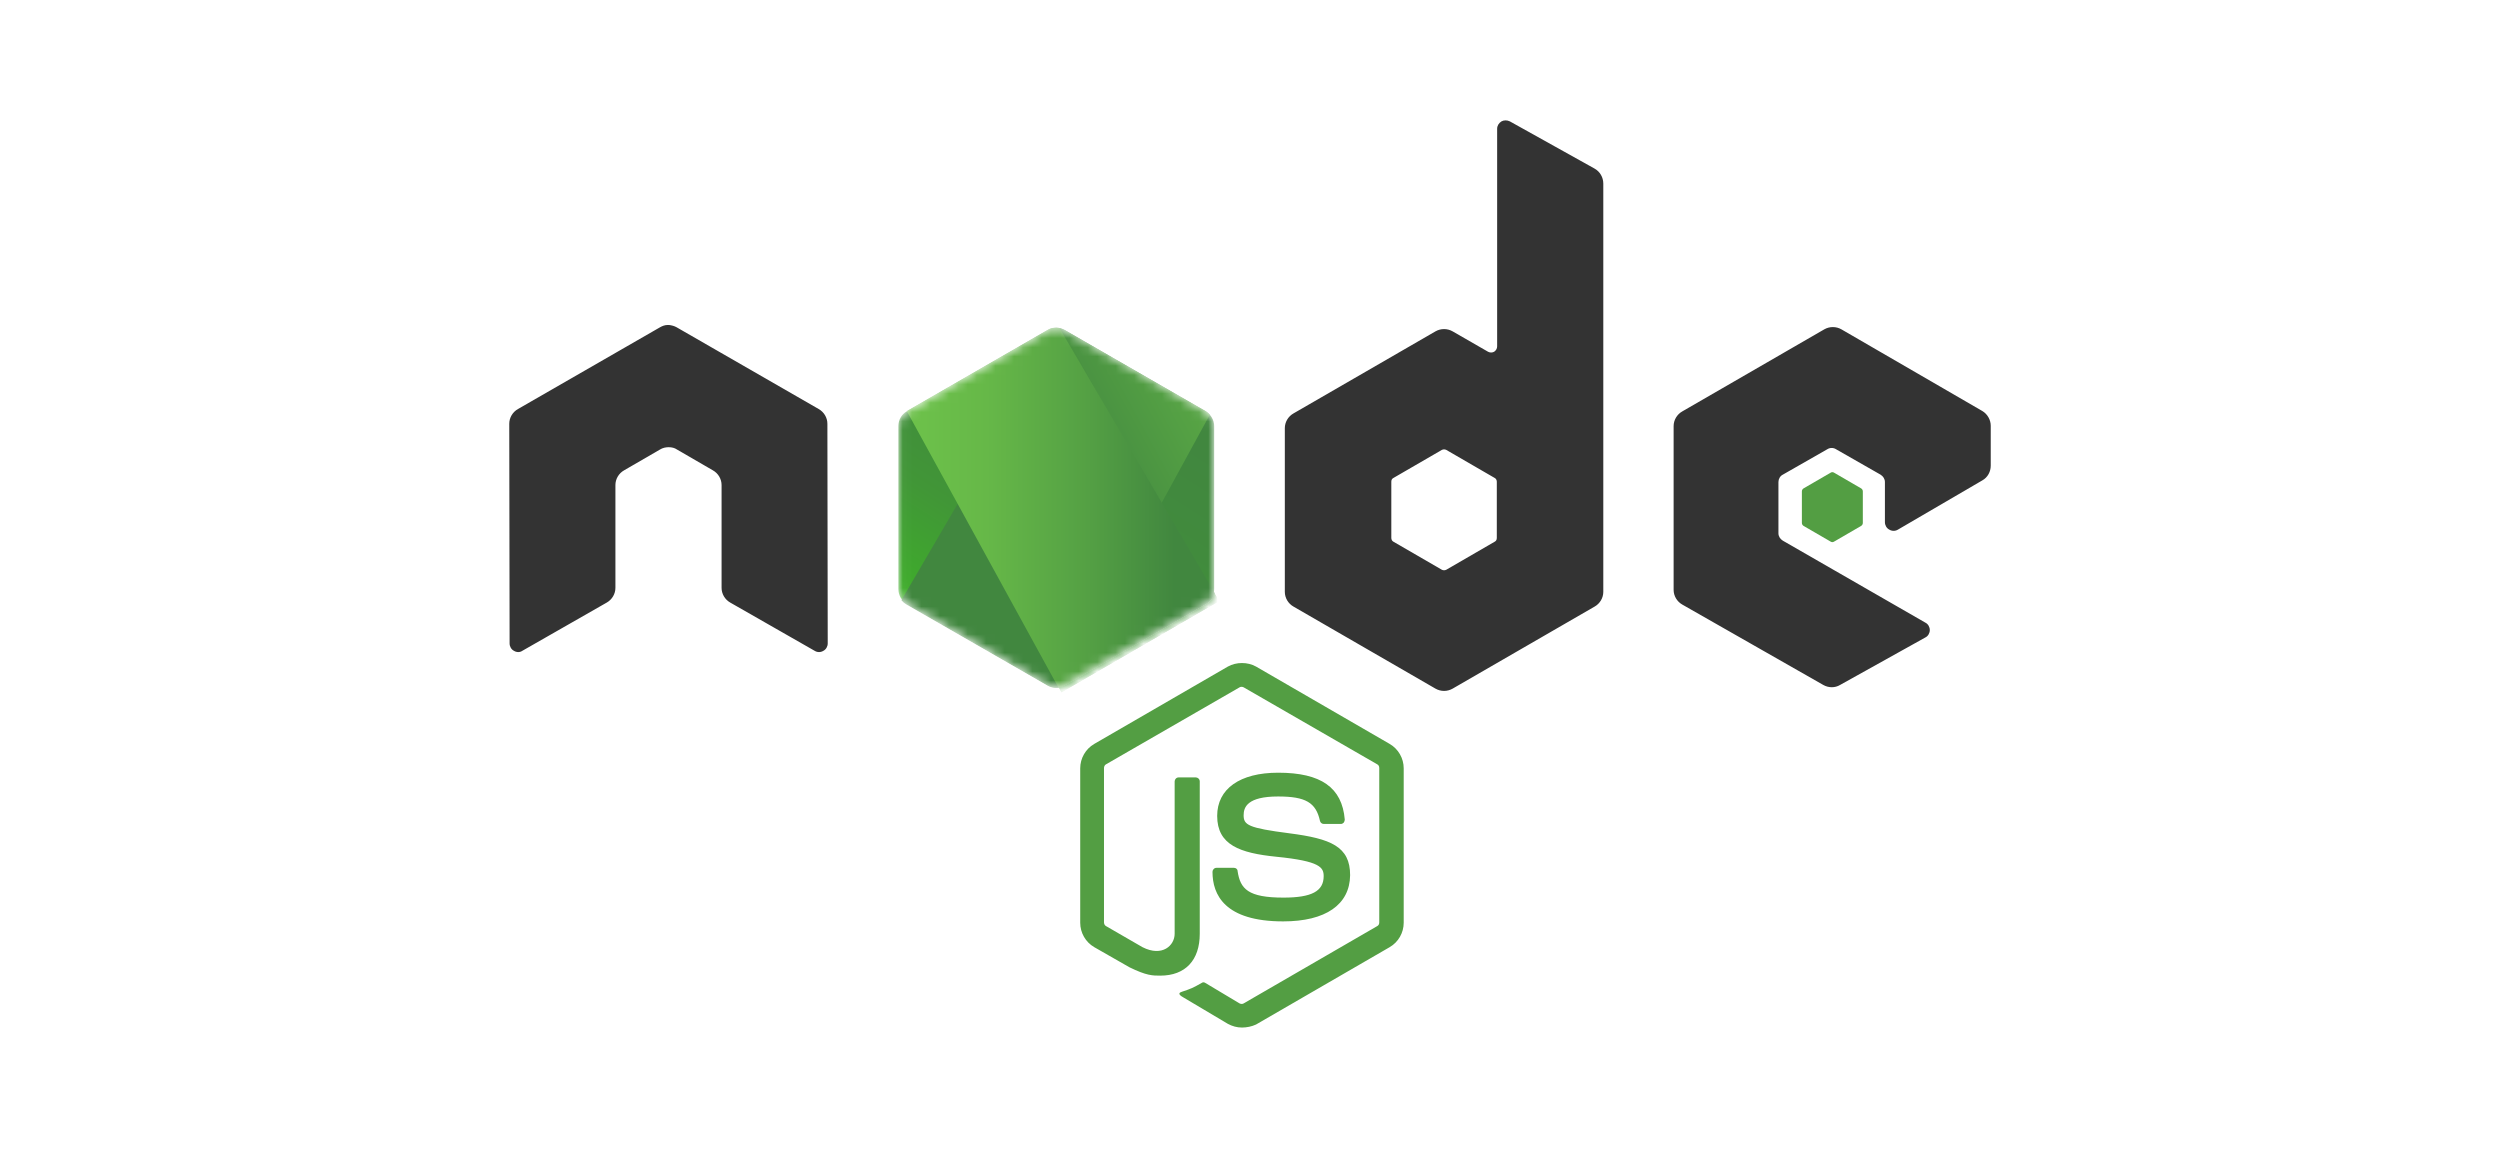 <svg width="270" height="125" viewBox="0 0 270 125" fill="none" xmlns="http://www.w3.org/2000/svg">
<path d="M134.131 110.975C133.589 110.975 133.082 110.83 132.612 110.577L127.802 107.72C127.079 107.322 127.44 107.177 127.658 107.105C128.634 106.78 128.815 106.707 129.827 106.129C129.936 106.056 130.081 106.093 130.189 106.165L133.878 108.371C134.023 108.443 134.204 108.443 134.312 108.371L148.742 100.017C148.887 99.944 148.96 99.799 148.96 99.619V82.946C148.96 82.765 148.887 82.621 148.742 82.548L134.312 74.23C134.167 74.157 133.987 74.157 133.878 74.23L119.448 82.548C119.303 82.621 119.231 82.801 119.231 82.946V99.618C119.231 99.763 119.303 99.944 119.448 100.017L123.39 102.295C125.524 103.38 126.862 102.114 126.862 100.848V84.393C126.862 84.176 127.043 83.959 127.296 83.959H129.14C129.357 83.959 129.574 84.139 129.574 84.393V100.848C129.574 103.705 128.019 105.369 125.307 105.369C124.475 105.369 123.824 105.369 121.979 104.465L118.182 102.295C117.242 101.753 116.663 100.74 116.663 99.655V82.982C116.663 81.897 117.242 80.884 118.182 80.342L132.612 71.988C133.517 71.481 134.746 71.481 135.65 71.988L150.081 80.342C151.021 80.884 151.6 81.897 151.6 82.982V99.655C151.6 100.74 151.021 101.753 150.081 102.295L135.65 110.649C135.18 110.867 134.638 110.975 134.131 110.975H134.131ZM138.58 99.51C132.251 99.51 130.949 96.617 130.949 94.158C130.949 93.941 131.13 93.724 131.383 93.724H133.263C133.48 93.724 133.661 93.868 133.661 94.085C133.951 96.002 134.782 96.942 138.616 96.942C141.654 96.942 142.956 96.255 142.956 94.628C142.956 93.687 142.594 93.001 137.856 92.53C133.914 92.132 131.455 91.264 131.455 88.118C131.455 85.188 133.915 83.452 138.037 83.452C142.666 83.452 144.945 85.044 145.235 88.515C145.235 88.624 145.198 88.733 145.126 88.841C145.053 88.913 144.945 88.986 144.837 88.986H142.956C142.775 88.986 142.594 88.841 142.558 88.66C142.124 86.671 141.003 86.02 138.037 86.02C134.71 86.02 134.312 87.178 134.312 88.045C134.312 89.094 134.782 89.42 139.267 89.998C143.715 90.577 145.813 91.409 145.813 94.519C145.777 97.702 143.173 99.51 138.58 99.51Z" fill="#539E43"/>
<path d="M89.358 45.767C89.358 45.116 88.996 44.501 88.418 44.175L73.083 35.351C72.83 35.206 72.541 35.134 72.251 35.097H72.107C71.817 35.097 71.528 35.206 71.275 35.351L55.94 44.175C55.361 44.501 55 45.116 55 45.767L55.036 69.492C55.036 69.817 55.217 70.143 55.506 70.288C55.796 70.469 56.157 70.469 56.411 70.288L65.525 65.08C66.103 64.754 66.465 64.139 66.465 63.488V52.385C66.465 51.734 66.826 51.12 67.405 50.794L71.275 48.552C71.564 48.371 71.89 48.298 72.215 48.298C72.541 48.298 72.866 48.371 73.12 48.552L76.989 50.794C77.568 51.12 77.93 51.734 77.93 52.385V63.488C77.93 64.139 78.291 64.754 78.87 65.08L87.984 70.288C88.273 70.469 88.635 70.469 88.924 70.288C89.213 70.143 89.394 69.817 89.394 69.492L89.358 45.767ZM163.065 13.109C162.776 12.964 162.414 12.964 162.161 13.109C161.872 13.29 161.691 13.579 161.691 13.904V37.413C161.691 37.629 161.582 37.846 161.365 37.991C161.148 38.099 160.931 38.099 160.714 37.991L156.881 35.785C156.6 35.625 156.282 35.541 155.958 35.541C155.635 35.541 155.317 35.625 155.036 35.785L139.702 44.646C139.123 44.971 138.761 45.586 138.761 46.237V63.922C138.761 64.573 139.123 65.188 139.702 65.514L155.036 74.374C155.317 74.534 155.635 74.619 155.958 74.619C156.282 74.619 156.6 74.534 156.881 74.374L172.215 65.514C172.794 65.188 173.156 64.573 173.156 63.922V19.836C173.156 19.148 172.794 18.534 172.215 18.208L163.065 13.109H163.065ZM161.655 58.1C161.655 58.28 161.582 58.425 161.438 58.497L156.194 61.535C156.12 61.571 156.04 61.589 155.958 61.589C155.877 61.589 155.796 61.571 155.723 61.535L150.479 58.497C150.334 58.425 150.262 58.244 150.262 58.1V52.023C150.262 51.843 150.334 51.698 150.479 51.626L155.723 48.588C155.796 48.552 155.877 48.533 155.958 48.533C156.04 48.533 156.12 48.552 156.194 48.588L161.438 51.626C161.582 51.698 161.655 51.879 161.655 52.023V58.1ZM214.096 51.879C214.675 51.553 215 50.939 215 50.287V45.984C215 45.333 214.638 44.718 214.096 44.393L198.87 35.568C198.589 35.408 198.271 35.324 197.948 35.324C197.624 35.324 197.306 35.408 197.025 35.568L181.691 44.429C181.112 44.754 180.751 45.369 180.751 46.02V63.705C180.751 64.356 181.112 64.971 181.691 65.296L196.917 73.976C197.496 74.302 198.183 74.302 198.725 73.976L207.947 68.841C208.237 68.696 208.418 68.371 208.418 68.046C208.418 67.72 208.237 67.395 207.947 67.25L192.541 58.389C192.251 58.209 192.071 57.919 192.071 57.594V52.06C192.071 51.735 192.251 51.409 192.541 51.264L197.351 48.516C197.492 48.427 197.655 48.38 197.821 48.38C197.987 48.38 198.15 48.427 198.291 48.516L203.101 51.264C203.391 51.445 203.571 51.734 203.571 52.06V56.4C203.571 56.725 203.752 57.051 204.041 57.196C204.331 57.376 204.692 57.376 204.982 57.196L214.096 51.879V51.879Z" fill="#333333"/>
<path d="M197.713 51.047C197.767 51.012 197.829 50.993 197.894 50.993C197.958 50.993 198.021 51.012 198.074 51.047L201.004 52.747C201.113 52.819 201.185 52.927 201.185 53.072V56.472C201.185 56.617 201.113 56.725 201.004 56.797L198.074 58.497C198.021 58.532 197.958 58.551 197.894 58.551C197.829 58.551 197.767 58.532 197.713 58.497L194.783 56.797C194.675 56.725 194.603 56.617 194.603 56.472V53.072C194.603 52.927 194.675 52.819 194.783 52.747L197.713 51.047V51.047Z" fill="#539E43"/>
<mask id="mask0" mask-type="alpha" maskUnits="userSpaceOnUse" x="97" y="35" width="35" height="40">
<path d="M115 35.64C114.719 35.48 114.401 35.396 114.078 35.396C113.754 35.396 113.437 35.48 113.156 35.64L97.93 44.428C97.351 44.753 97.025 45.368 97.025 46.019V63.632C97.025 64.283 97.387 64.898 97.93 65.224L113.156 74.012C113.437 74.172 113.754 74.256 114.078 74.256C114.401 74.256 114.719 74.172 115 74.012L130.226 65.224C130.805 64.898 131.131 64.283 131.131 63.632V46.019C131.131 45.369 130.769 44.754 130.226 44.428L115 35.64Z" fill="white"/>
</mask>
<g mask="url(#mask0)">
<path d="M115 35.64C114.719 35.48 114.401 35.396 114.078 35.396C113.754 35.396 113.437 35.48 113.156 35.64L97.93 44.428C97.351 44.753 97.025 45.368 97.025 46.019V63.632C97.025 64.283 97.387 64.898 97.93 65.224L113.156 74.012C113.437 74.172 113.754 74.256 114.078 74.256C114.401 74.256 114.719 74.172 115 74.012L130.226 65.224C130.805 64.898 131.131 64.283 131.131 63.632V46.019C131.131 45.369 130.769 44.754 130.226 44.428L115 35.64Z" fill="url(#paint0_linear)"/>
<path d="M130.262 44.428L114.964 35.64C114.813 35.564 114.656 35.504 114.493 35.459L97.351 64.826C97.493 65 97.664 65.147 97.857 65.26L113.155 74.049C113.589 74.302 114.096 74.374 114.566 74.23L130.66 44.79C130.551 44.646 130.407 44.537 130.262 44.429V44.428Z" fill="url(#paint1_linear)"/>
<path fill-rule="evenodd" clip-rule="evenodd" d="M130.3 65.224C130.734 64.971 131.059 64.537 131.204 64.067L114.422 35.423C113.988 35.351 113.518 35.387 113.121 35.64L97.931 44.393L114.314 74.266C114.552 74.227 114.783 74.154 115.001 74.049L130.299 65.225L130.3 65.224Z" fill="url(#paint2_linear)"/>
<path fill-rule="evenodd" clip-rule="evenodd" d="M130.299 65.225L115.037 74.013C114.821 74.123 114.589 74.196 114.35 74.23L114.639 74.772L131.565 64.972V64.754L131.131 64.031C131.058 64.537 130.733 64.971 130.299 65.225V65.225Z" fill="url(#paint3_linear)"/>
<path fill-rule="evenodd" clip-rule="evenodd" d="M130.299 65.225L115.037 74.013C114.821 74.123 114.589 74.196 114.35 74.23L114.639 74.772L131.565 64.972V64.754L131.131 64.031C131.058 64.537 130.733 64.971 130.299 65.225V65.225Z" fill="url(#paint4_linear)"/>
</g>
<defs>
<linearGradient id="paint0_linear" x1="120.281" y1="42.191" x2="103.592" y2="68.415" gradientUnits="userSpaceOnUse">
<stop stop-color="#41873F"/>
<stop offset="0.329" stop-color="#418B3D"/>
<stop offset="0.635" stop-color="#419637"/>
<stop offset="0.932" stop-color="#3FA92D"/>
<stop offset="1" stop-color="#3FAE2A"/>
</linearGradient>
<linearGradient id="paint1_linear" x1="111.766" y1="56.889" x2="153.563" y2="34.181" gradientUnits="userSpaceOnUse">
<stop offset="0.138" stop-color="#41873F"/>
<stop offset="0.403" stop-color="#54A044"/>
<stop offset="0.714" stop-color="#66B848"/>
<stop offset="0.908" stop-color="#6CC04A"/>
</linearGradient>
<linearGradient id="paint2_linear" x1="96.47" y1="54.827" x2="131.703" y2="54.827" gradientUnits="userSpaceOnUse">
<stop offset="0.092" stop-color="#6CC04A"/>
<stop offset="0.286" stop-color="#66B848"/>
<stop offset="0.597" stop-color="#54A044"/>
<stop offset="0.862" stop-color="#41873F"/>
</linearGradient>
<linearGradient id="paint3_linear" x1="96.47" y1="69.431" x2="131.702" y2="69.431" gradientUnits="userSpaceOnUse">
<stop offset="0.092" stop-color="#6CC04A"/>
<stop offset="0.286" stop-color="#66B848"/>
<stop offset="0.597" stop-color="#54A044"/>
<stop offset="0.862" stop-color="#41873F"/>
</linearGradient>
<linearGradient id="paint4_linear" x1="136.835" y1="41.359" x2="127.909" y2="88.13" gradientUnits="userSpaceOnUse">
<stop stop-color="#41873F"/>
<stop offset="0.329" stop-color="#418B3D"/>
<stop offset="0.635" stop-color="#419637"/>
<stop offset="0.932" stop-color="#3FA92D"/>
<stop offset="1" stop-color="#3FAE2A"/>
</linearGradient>
</defs>
</svg>
